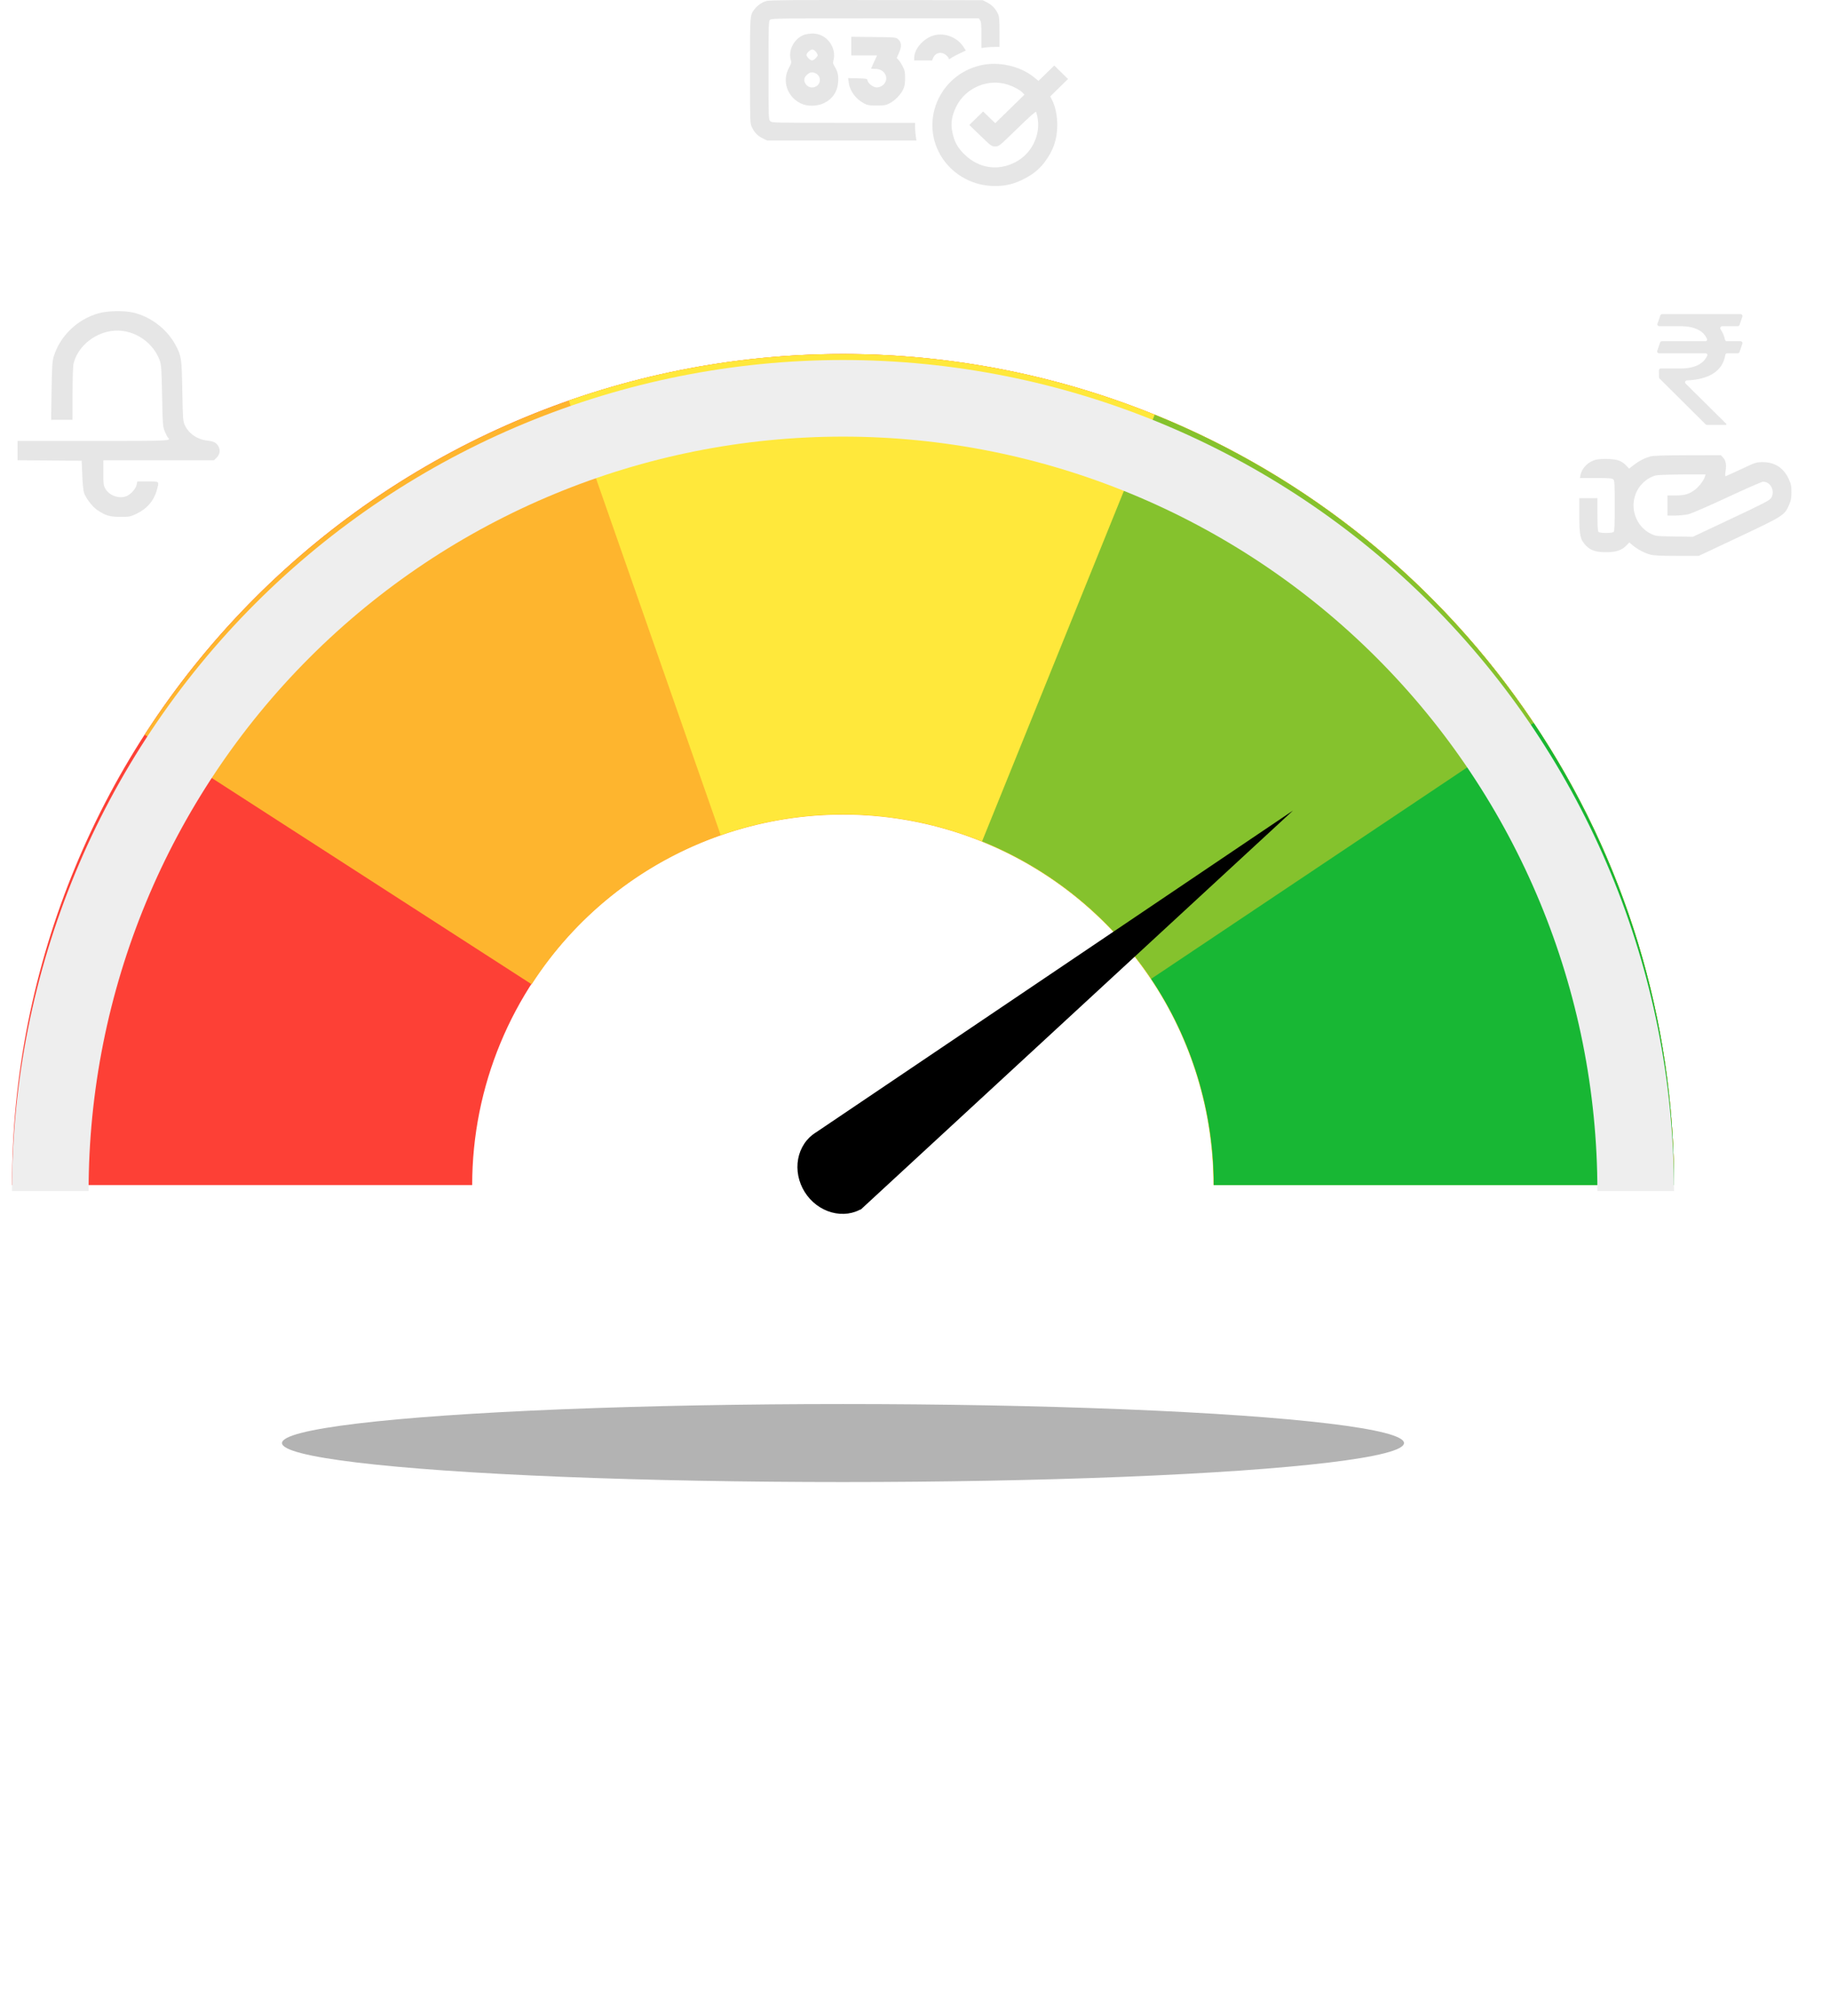 <svg width="305" height="336" viewBox="0 0 305 336" fill="none" xmlns="http://www.w3.org/2000/svg">
<g opacity="0.3" filter="url(#filter0_f)">
<ellipse cx="140.5" cy="240.5" rx="93.5" ry="6.5" fill="black"/>
</g>
<path d="M279 197.5C279 160.768 264.408 125.54 238.434 99.566C212.461 73.592 177.232 59 140.5 59C103.768 59 68.54 73.592 42.566 99.566C16.592 125.539 2 160.767 2 197.5H78.698C78.698 181.109 85.21 165.39 96.799 153.8C108.39 142.209 124.109 135.698 140.5 135.698C156.891 135.698 172.61 142.209 184.2 153.8C195.791 165.39 202.302 181.109 202.302 197.5H279Z" fill="#FD4036"/>
<path d="M279 197.5C279 167.594 269.32 138.491 251.407 114.542C233.494 90.594 208.31 73.088 179.621 64.64C150.933 56.193 120.281 57.258 92.248 67.677C64.215 78.096 40.308 97.309 24.101 122.443L88.613 164.042C95.838 152.838 106.495 144.274 118.991 139.63C131.487 134.985 145.151 134.51 157.939 138.276C170.727 142.041 181.953 149.845 189.938 160.52C197.923 171.196 202.238 184.169 202.238 197.5H279Z" fill="#FEB52E"/>
<path d="M279 197.5C279 175.385 273.704 153.591 263.555 133.942C253.407 114.293 238.7 97.36 220.666 84.559C202.632 71.758 181.795 63.462 159.897 60.365C138 57.268 115.68 59.459 94.803 66.756L120.117 139.182C129.429 135.928 139.385 134.95 149.152 136.332C158.919 137.713 168.214 141.414 176.258 147.123C184.301 152.833 190.861 160.386 195.388 169.15C199.915 177.915 202.277 187.636 202.277 197.5H279Z" fill="#FFE83B"/>
<path d="M279 197.5C279 169.914 270.762 142.957 255.343 120.083C239.923 97.209 218.025 79.461 192.453 69.113L163.677 140.225C175.085 144.841 184.854 152.759 191.733 162.963C198.612 173.168 202.287 185.194 202.287 197.5H279Z" fill="#85C22D"/>
<path d="M279 197.5C279 170.078 270.86 143.274 255.611 120.483L191.864 163.134C198.668 173.304 202.3 185.264 202.3 197.5H279Z" fill="#18B734"/>
<g filter="url(#filter1_d)">
<path fill-rule="evenodd" clip-rule="evenodd" d="M143.417 197.625L215.5 131.087L135.96 184.751L135.956 184.744C135.197 185.221 134.547 185.855 134.044 186.612C133.541 187.368 133.194 188.232 133.024 189.153C132.854 190.075 132.863 191.036 133.052 191.982C133.241 192.928 133.605 193.841 134.123 194.667C134.642 195.494 135.305 196.219 136.075 196.8C136.845 197.381 137.706 197.808 138.61 198.056C139.514 198.303 140.442 198.367 141.342 198.243C142.21 198.124 143.008 197.804 143.384 197.571L143.417 197.625Z" fill="black"/>
</g>
<g filter="url(#filter2_d)">
<path d="M279 197.5C279 160.768 264.408 125.54 238.434 99.566C212.461 73.592 177.232 59 140.5 59C103.768 59 68.54 73.592 42.566 99.566C16.592 125.539 2 160.767 2 197.5H14.768C14.768 164.154 28.015 132.174 51.594 108.594C75.174 85.015 107.154 71.768 140.5 71.768C173.846 71.768 205.826 85.015 229.406 108.594C252.985 132.174 266.232 164.154 266.232 197.5H279Z" fill="#EEEEEE"/>
</g>
<path opacity="0.1" fill-rule="evenodd" clip-rule="evenodd" d="M127.775 0.157C127.01 0.36 126.243 0.886 125.745 1.547C124.983 2.56 125 2.33 125 11.761C125 20.372 125.006 20.551 125.301 21.171C125.737 22.09 126.272 22.646 127.115 23.056L127.858 23.418H140.304H152.75L152.638 22.751C152.576 22.384 152.522 21.72 152.517 21.276L152.508 20.469H140.586C128.855 20.469 128.658 20.464 128.376 20.188C128.095 19.913 128.088 19.72 128.088 11.712C128.088 3.952 128.102 3.505 128.351 3.285C128.593 3.071 130.014 3.053 145.868 3.053H163.122L163.346 3.365C163.525 3.615 163.569 4.11 163.569 5.842V8.007L164.236 7.917C164.602 7.868 165.281 7.828 165.744 7.828H166.586L166.583 5.335C166.58 3.226 166.539 2.755 166.318 2.28C165.928 1.444 165.344 0.837 164.52 0.412L163.785 0.033L146.116 0.006C132.213 -0.015 128.304 0.017 127.775 0.157ZM134.068 5.787C132.392 6.371 131.331 8.326 131.796 9.972C131.926 10.434 131.893 10.579 131.501 11.288C130.293 13.469 131.18 16.139 133.479 17.245C134.544 17.758 136.183 17.737 137.308 17.198C138.761 16.5 139.583 15.274 139.692 13.641C139.765 12.555 139.6 11.848 139.089 11.058C138.862 10.708 138.8 10.466 138.874 10.216C139.542 7.943 137.778 5.569 135.434 5.587C134.989 5.59 134.374 5.68 134.068 5.787ZM155.774 5.866C153.974 6.308 152.365 8.107 152.365 9.679V10.075H153.856H155.347L155.527 9.648C155.905 8.757 156.894 8.538 157.669 9.175C157.912 9.375 158.111 9.632 158.111 9.746C158.111 9.911 158.196 9.895 158.524 9.666C158.751 9.508 159.395 9.164 159.954 8.902L160.971 8.425L160.571 7.808C159.561 6.252 157.538 5.433 155.774 5.866ZM141.879 7.681V9.232H144.03H146.181L145.682 10.303C145.407 10.893 145.182 11.398 145.182 11.427C145.182 11.456 145.48 11.48 145.843 11.48C146.664 11.48 147.262 11.813 147.567 12.442C148.045 13.427 147.251 14.568 146.085 14.569C145.54 14.57 144.65 13.881 144.581 13.404C144.538 13.11 144.461 13.093 142.943 13.055L141.351 13.016L141.458 13.784C141.655 15.204 142.644 16.526 144.063 17.267C144.588 17.541 144.893 17.589 146.116 17.589C147.394 17.589 147.633 17.548 148.277 17.216C149.161 16.759 150.131 15.756 150.541 14.875C150.775 14.372 150.847 13.94 150.848 13.025C150.849 11.993 150.795 11.726 150.447 11.058C150.226 10.633 149.912 10.146 149.749 9.976L149.454 9.667L149.85 8.756C150.313 7.691 150.27 7.081 149.694 6.551C149.327 6.214 149.312 6.213 145.602 6.171L141.879 6.129V7.681ZM135.979 8.619C136.142 8.823 136.276 9.079 136.276 9.188C136.276 9.457 135.626 10.075 135.343 10.075C135.217 10.075 134.956 9.92 134.762 9.73C134.568 9.541 134.409 9.285 134.409 9.162C134.409 8.848 135.058 8.249 135.398 8.249C135.553 8.249 135.815 8.416 135.979 8.619ZM163.622 10.847C156.499 12.361 153.105 20.438 157.088 26.397C159.011 29.274 162.3 31.007 165.824 31C167.565 30.997 168.871 30.698 170.393 29.957C172.021 29.164 173.125 28.3 174.046 27.099C175.548 25.14 176.21 23.219 176.21 20.82C176.21 19.265 175.885 17.704 175.344 16.668L175.035 16.075L176.517 14.62L178 13.166L176.857 12.041L175.714 10.917L174.399 12.197L173.085 13.477L172.241 12.804C170.009 11.024 166.517 10.231 163.622 10.847ZM135.976 12.246C136.781 12.653 136.884 13.741 136.169 14.291C135.5 14.805 134.585 14.608 134.192 13.864C133.908 13.328 134.037 12.838 134.579 12.392C135.067 11.991 135.403 11.956 135.976 12.246ZM168.051 14.133C169.025 14.462 170.004 15.003 170.434 15.45L170.744 15.774L168.307 18.154L165.87 20.533L164.862 19.555L163.854 18.577L162.703 19.703L161.552 20.828L163.399 22.614C165.197 24.354 165.263 24.401 165.872 24.401C166.496 24.401 166.513 24.388 169.554 21.426C171.549 19.483 172.632 18.521 172.678 18.652C173.767 21.805 172.263 25.457 169.228 27.031C166.316 28.541 163.121 28.057 160.757 25.746C159.587 24.603 159.059 23.638 158.724 22.032C158.417 20.564 158.621 19.265 159.401 17.713C160.975 14.578 164.749 13.016 168.051 14.133Z" fill="black"/>
<g opacity="0.1">
<path fill-rule="evenodd" clip-rule="evenodd" d="M16.421 52.212C12.876 53.215 9.984 56.014 8.944 59.449C8.714 60.208 8.652 61.214 8.594 65.164L8.524 69.959H10.304H12.085L12.089 65.625C12.091 63.241 12.166 60.987 12.255 60.617C12.909 57.908 15.449 55.672 18.427 55.185C21.816 54.631 25.317 56.684 26.584 59.97C26.886 60.752 26.925 61.297 27.017 65.97C27.113 70.849 27.136 71.153 27.483 71.954C27.684 72.418 27.915 72.863 27.997 72.943C28.551 73.484 28.468 73.488 15.538 73.488H2.93V75.097V76.706L8.27 76.746L13.611 76.787L13.709 79.165C13.762 80.473 13.891 81.797 13.994 82.107C14.291 82.999 15.373 84.424 16.168 84.97C17.564 85.927 18.263 86.139 20.039 86.143C21.528 86.145 21.726 86.109 22.689 85.656C24.471 84.817 25.651 83.462 26.131 81.702C26.551 80.159 26.632 80.239 24.631 80.239H22.882L22.776 80.779C22.656 81.39 21.897 82.292 21.224 82.625C20.05 83.205 18.315 82.68 17.61 81.531C17.254 80.95 17.225 80.742 17.225 78.806V76.71H26.438H35.652L36.071 76.309C36.623 75.782 36.763 75.045 36.429 74.428C36.085 73.793 35.626 73.542 34.611 73.437C32.919 73.26 31.501 72.31 30.818 70.893C30.5 70.236 30.472 69.851 30.384 65.126C30.282 59.638 30.243 59.372 29.27 57.53C27.861 54.863 25.098 52.746 22.164 52.085C20.613 51.736 17.892 51.796 16.421 52.212Z" fill="black"/>
</g>
<g opacity="0.1">
<path fill-rule="evenodd" clip-rule="evenodd" d="M275.026 76.075C274.051 76.361 273.169 76.82 272.298 77.493L271.515 78.099L271.06 77.617C270.316 76.829 269.636 76.569 268.127 76.495C267.362 76.458 266.442 76.507 266.013 76.609C264.72 76.916 263.641 77.989 263.413 79.194L263.323 79.672H265.995C268.233 79.672 268.705 79.711 268.894 79.912C269.089 80.118 269.12 80.733 269.12 84.307C269.12 87.335 269.074 88.511 268.948 88.645C268.843 88.755 268.339 88.828 267.68 88.828C267.021 88.828 266.517 88.755 266.412 88.645C266.291 88.516 266.24 87.655 266.24 85.746V83.029H264.727H263.215V85.825C263.215 89.216 263.361 89.907 264.291 90.892C265.079 91.727 265.988 92.032 267.68 92.032C269.288 92.032 270.254 91.727 270.99 90.985L271.564 90.407L272.034 90.816C272.8 91.482 274.029 92.153 274.948 92.406C275.614 92.59 276.627 92.643 279.468 92.643H283.129L289.804 89.499C297.216 86.008 297.422 85.877 298.169 84.17C298.498 83.417 298.569 83.044 298.572 82.034C298.575 80.953 298.52 80.691 298.101 79.787C297.257 77.972 295.788 77.023 293.823 77.023C292.698 77.023 292.61 77.051 290.183 78.195C288.814 78.839 287.641 79.367 287.576 79.367C287.51 79.367 287.519 78.987 287.594 78.523C287.771 77.437 287.644 76.754 287.174 76.256L286.798 75.857L281.236 75.871C277.269 75.88 275.488 75.939 275.026 76.075ZM284.162 79.405C283.974 80.041 283.217 81.057 282.54 81.582C281.559 82.344 280.801 82.572 279.249 82.572H277.907V84.25V85.929L279.167 85.926C279.86 85.924 280.849 85.826 281.363 85.708C281.904 85.584 284.659 84.393 287.888 82.888C290.962 81.455 293.639 80.282 293.837 80.282C295.103 80.282 295.878 81.8 295.207 82.966C294.971 83.376 294.116 83.823 288.54 86.449L282.143 89.461L279.053 89.411C276.052 89.363 275.938 89.35 275.142 88.955C272.022 87.405 271.275 83.18 273.672 80.64C274.337 79.936 275.158 79.437 275.996 79.228C276.294 79.153 278.276 79.085 280.401 79.077L284.264 79.062L284.162 79.405Z" fill="black"/>
<path d="M289.921 54.158C289.879 54.279 289.765 54.361 289.637 54.361H287.033C286.771 54.361 286.627 54.681 286.774 54.897C287.12 55.404 287.363 55.98 287.502 56.623C287.533 56.766 287.657 56.872 287.803 56.872H290.115C290.321 56.872 290.466 57.074 290.399 57.269L289.921 58.672C289.879 58.794 289.765 58.876 289.637 58.876H287.861C287.709 58.876 287.582 58.989 287.557 59.139C287.331 60.514 286.646 61.558 285.5 62.274C284.423 62.947 282.973 63.323 281.151 63.4C280.883 63.412 280.749 63.74 280.939 63.929L287.711 70.638C287.731 70.658 287.743 70.685 287.743 70.714C287.743 70.773 287.695 70.822 287.635 70.822H284.495C284.416 70.822 284.34 70.79 284.284 70.734L276.588 63.084C276.532 63.028 276.501 62.953 276.5 62.874L276.489 61.715C276.487 61.548 276.622 61.412 276.789 61.412H280.184C281.421 61.403 282.426 61.175 283.199 60.727C283.844 60.345 284.292 59.852 284.544 59.245C284.619 59.063 284.475 58.876 284.278 58.876H276.49C276.284 58.876 276.139 58.673 276.206 58.479L276.684 57.075C276.726 56.953 276.84 56.872 276.968 56.872H284.237C284.438 56.872 284.582 56.678 284.503 56.494C283.92 55.134 282.51 54.423 280.273 54.361H276.522C276.316 54.361 276.171 54.157 276.239 53.962L276.728 52.559C276.77 52.438 276.884 52.357 277.011 52.357H290.115C290.321 52.357 290.466 52.559 290.399 52.754L289.921 54.158Z" fill="black"/>
</g>
<defs>
<filter id="filter0_f" x="39" y="226" width="203" height="29" filterUnits="userSpaceOnUse" color-interpolation-filters="sRGB">
<feFlood flood-opacity="0" result="BackgroundImageFix"/>
<feBlend mode="normal" in="SourceGraphic" in2="BackgroundImageFix" result="shape"/>
<feGaussianBlur stdDeviation="4" result="effect1_foregroundBlur"/>
</filter>
<filter id="filter1_d" x="127.848" y="112.895" width="89.652" height="103.149" filterUnits="userSpaceOnUse" color-interpolation-filters="sRGB">
<feFlood flood-opacity="0" result="BackgroundImageFix"/>
<feColorMatrix in="SourceAlpha" type="matrix" values="0 0 0 0 0 0 0 0 0 0 0 0 0 0 0 0 0 0 127 0"/>
<feOffset dy="4"/>
<feGaussianBlur stdDeviation="1"/>
<feColorMatrix type="matrix" values="0 0 0 0 0 0 0 0 0 0 0 0 0 0 0 0 0 0 0.25 0"/>
<feBlend mode="normal" in2="BackgroundImageFix" result="effect1_dropShadow"/>
<feBlend mode="normal" in="SourceGraphic" in2="effect1_dropShadow" result="shape"/>
</filter>
<filter id="filter2_d" x="0" y="58" width="281" height="142.5" filterUnits="userSpaceOnUse" color-interpolation-filters="sRGB">
<feFlood flood-opacity="0" result="BackgroundImageFix"/>
<feColorMatrix in="SourceAlpha" type="matrix" values="0 0 0 0 0 0 0 0 0 0 0 0 0 0 0 0 0 0 127 0"/>
<feOffset dy="1"/>
<feGaussianBlur stdDeviation="1"/>
<feColorMatrix type="matrix" values="0 0 0 0 0 0 0 0 0 0 0 0 0 0 0 0 0 0 0.25 0"/>
<feBlend mode="normal" in2="BackgroundImageFix" result="effect1_dropShadow"/>
<feBlend mode="normal" in="SourceGraphic" in2="effect1_dropShadow" result="shape"/>
</filter>
</defs>
</svg>
